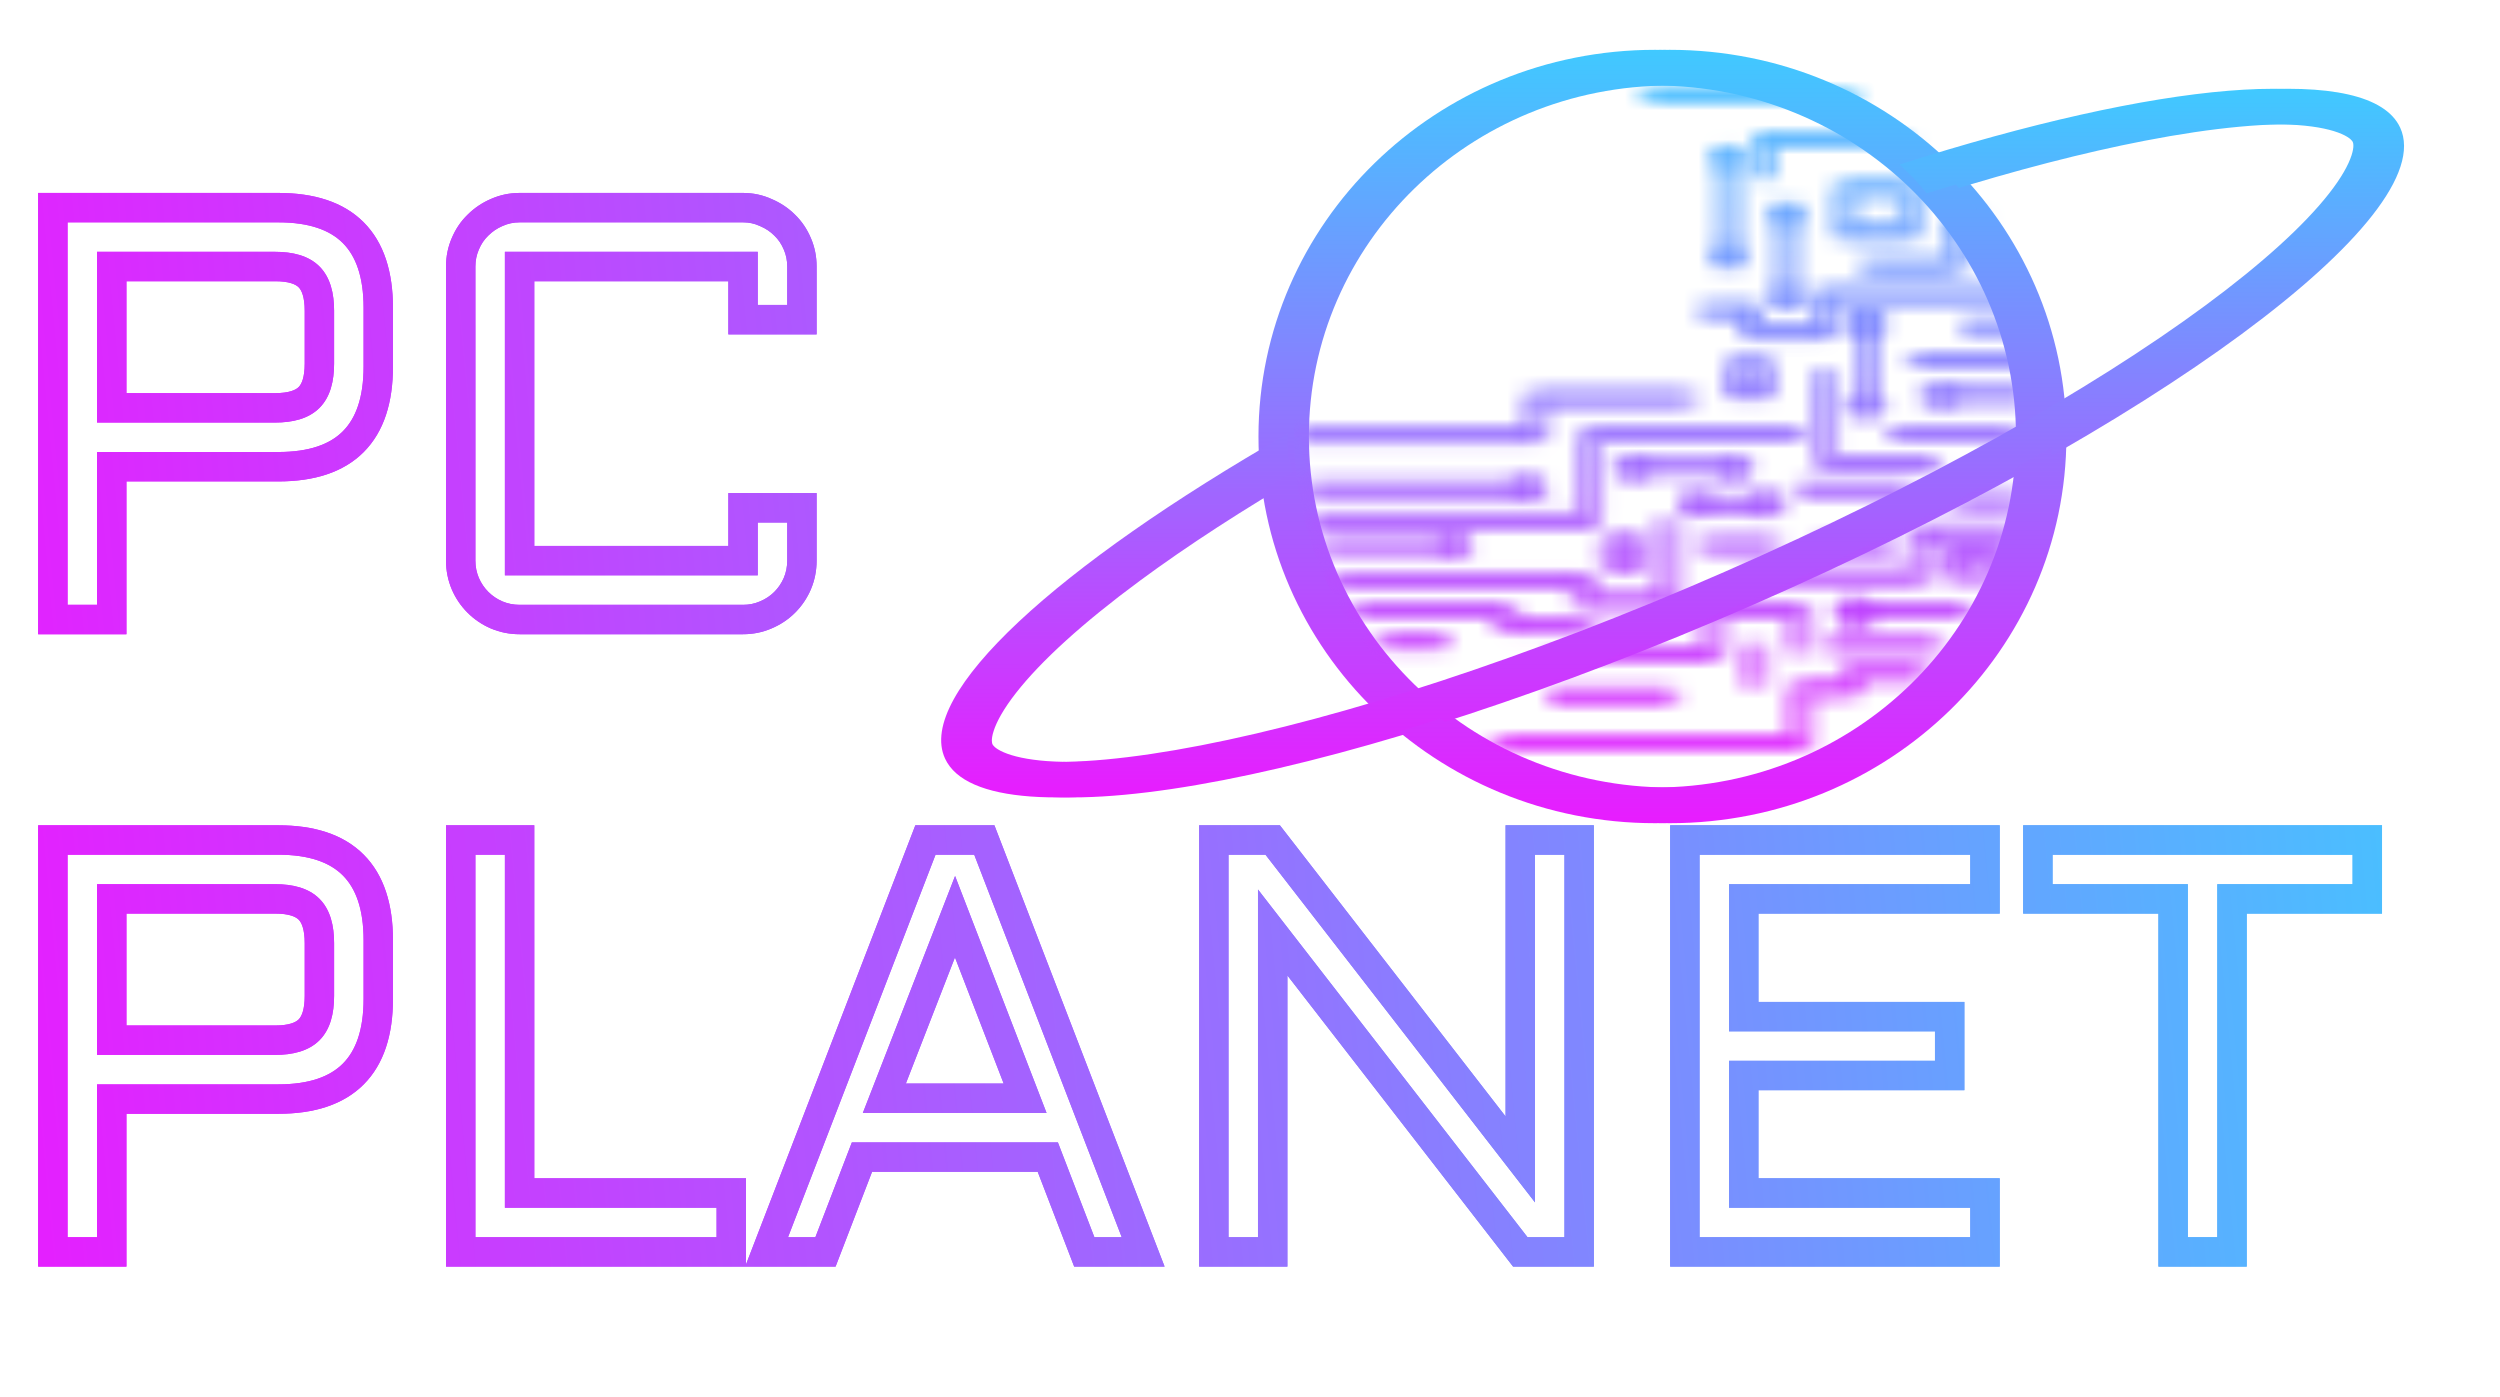 <svg width="170" height="95" viewBox="0 0 170 95" fill="none" xmlns="http://www.w3.org/2000/svg">
<g clip-path="url(#clip0_248_69)">
<g filter="url(#filter0_f_248_69)">
<mask id="mask0_248_69" style="mask-type:alpha" maskUnits="userSpaceOnUse" x="88" y="6" width="51" height="45">
<path d="M90.352 37.059H98.622" stroke="black" stroke-width="0.694"/>
<path d="M104.928 33.203C104.928 33.487 104.689 33.733 104.376 33.733C104.063 33.733 103.824 33.487 103.824 33.203C103.824 32.919 104.063 32.674 104.376 32.674C104.689 32.674 104.928 32.919 104.928 33.203Z" stroke="black" stroke-width="0.694"/>
<path d="M118.952 31.8C118.952 32.085 118.713 32.33 118.4 32.33C118.087 32.33 117.848 32.085 117.848 31.8C117.848 31.516 118.087 31.271 118.4 31.271C118.713 31.271 118.952 31.516 118.952 31.8Z" stroke="black" stroke-width="0.694"/>
<path d="M127.942 27.593C127.942 27.878 127.703 28.123 127.39 28.123C127.077 28.123 126.838 27.878 126.838 27.593C126.838 27.309 127.077 27.064 127.39 27.064C127.703 27.064 127.942 27.309 127.942 27.593Z" stroke="black" stroke-width="0.694"/>
<path d="M127.942 21.984C127.942 22.268 127.703 22.514 127.39 22.514C127.077 22.514 126.838 22.268 126.838 21.984C126.838 21.7 127.077 21.455 127.39 21.455C127.703 21.455 127.942 21.7 127.942 21.984Z" stroke="black" stroke-width="0.694"/>
<path d="M127.942 21.984C127.942 22.268 127.703 22.514 127.39 22.514C127.077 22.514 126.838 22.268 126.838 21.984C126.838 21.7 127.077 21.455 127.39 21.455C127.703 21.455 127.942 21.7 127.942 21.984Z" stroke="black" stroke-width="0.694"/>
<path d="M132.976 26.892C132.976 27.176 132.738 27.422 132.424 27.422C132.111 27.422 131.872 27.176 131.872 26.892C131.872 26.608 132.111 26.363 132.424 26.363C132.738 26.363 132.976 26.608 132.976 26.892Z" stroke="black" stroke-width="0.694"/>
<path d="M132.964 26.892H138.537" stroke="black" stroke-width="0.694"/>
<path d="M127.39 22.51V27.067" stroke="black" stroke-width="0.694"/>
<path d="M118.567 26.721V24.785H120.39V26.721H118.567Z" stroke="black" stroke-width="0.694"/>
<path d="M112.12 31.8C112.12 32.085 111.881 32.33 111.568 32.33C111.254 32.33 111.016 32.085 111.016 31.8C111.016 31.516 111.254 31.271 111.568 31.271C111.881 31.271 112.12 31.516 112.12 31.8Z" stroke="black" stroke-width="0.694"/>
<path d="M122.548 20.231C122.548 20.515 122.309 20.761 121.996 20.761C121.683 20.761 121.444 20.515 121.444 20.231C121.444 19.947 121.683 19.701 121.996 19.701C122.309 19.701 122.548 19.947 122.548 20.231Z" stroke="black" stroke-width="0.694"/>
<path d="M122.548 14.621C122.548 14.905 122.309 15.151 121.996 15.151C121.683 15.151 121.444 14.905 121.444 14.621C121.444 14.337 121.683 14.091 121.996 14.091C122.309 14.091 122.548 14.337 122.548 14.621Z" stroke="black" stroke-width="0.694"/>
<path d="M121.996 15.147V19.705" stroke="black" stroke-width="0.694"/>
<path d="M118.592 17.426C118.592 17.71 118.354 17.956 118.04 17.956C117.727 17.956 117.488 17.71 117.488 17.426C117.488 17.142 117.727 16.896 118.04 16.896C118.354 16.896 118.592 17.142 118.592 17.426Z" stroke="black" stroke-width="0.694"/>
<path d="M118.592 10.765C118.592 11.049 118.354 11.294 118.04 11.294C117.727 11.294 117.488 11.049 117.488 10.765C117.488 10.48 117.727 10.235 118.04 10.235C118.354 10.235 118.592 10.48 118.592 10.765Z" stroke="black" stroke-width="0.694"/>
<path d="M116.435 34.255C116.435 34.539 116.196 34.784 115.883 34.784C115.57 34.784 115.331 34.539 115.331 34.255C115.331 33.97 115.57 33.725 115.883 33.725C116.196 33.725 116.435 33.97 116.435 34.255Z" stroke="black" stroke-width="0.694"/>
<path d="M121.11 34.255C121.11 34.539 120.871 34.784 120.558 34.784C120.244 34.784 120.005 34.539 120.005 34.255C120.005 33.97 120.244 33.725 120.558 33.725C120.871 33.725 121.11 33.97 121.11 34.255Z" stroke="black" stroke-width="0.694"/>
<path d="M127.223 41.617C127.223 41.901 126.984 42.147 126.671 42.147C126.357 42.147 126.119 41.901 126.119 41.617C126.119 41.333 126.357 41.087 126.671 41.087C126.984 41.087 127.223 41.333 127.223 41.617Z" stroke="black" stroke-width="0.694"/>
<path d="M127.223 41.617C127.223 41.901 126.984 42.147 126.671 42.147C126.357 42.147 126.119 41.901 126.119 41.617C126.119 41.333 126.357 41.087 126.671 41.087C126.984 41.087 127.223 41.333 127.223 41.617Z" stroke="black" stroke-width="0.694"/>
<path d="M127.21 41.617H134.173" stroke="black" stroke-width="0.694"/>
<mask id="path-22-inside-1_248_69" fill="white">
<ellipse cx="105.455" cy="47.227" rx="0.899" ry="0.876"/>
</mask>
<path d="M105.313 47.227C105.313 47.111 105.401 47.062 105.455 47.062V49.144C106.501 49.144 107.394 48.31 107.394 47.227H105.313ZM105.455 47.062C105.508 47.062 105.596 47.111 105.596 47.227H103.515C103.515 48.31 104.408 49.144 105.455 49.144V47.062ZM105.596 47.227C105.596 47.342 105.508 47.391 105.455 47.391V45.309C104.408 45.309 103.515 46.143 103.515 47.227H105.596ZM105.455 47.391C105.401 47.391 105.313 47.342 105.313 47.227H107.394C107.394 46.143 106.501 45.309 105.455 45.309V47.391Z" fill="black" mask="url(#path-22-inside-1_248_69)"/>
<path d="M99.894 37.059C99.894 37.344 99.655 37.589 99.341 37.589C99.028 37.589 98.789 37.344 98.789 37.059C98.789 36.775 99.028 36.53 99.341 36.53C99.655 36.53 99.894 36.775 99.894 37.059Z" stroke="black" stroke-width="0.694"/>
<mask id="path-25-inside-2_248_69" fill="white">
<ellipse cx="114.804" cy="47.227" rx="0.899" ry="0.876"/>
</mask>
<path d="M114.662 47.227C114.662 47.111 114.751 47.062 114.804 47.062V49.144C115.85 49.144 116.744 48.31 116.744 47.227H114.662ZM114.804 47.062C114.857 47.062 114.946 47.111 114.946 47.227H112.864C112.864 48.31 113.758 49.144 114.804 49.144V47.062ZM114.946 47.227C114.946 47.342 114.857 47.391 114.804 47.391V45.309C113.758 45.309 112.864 46.143 112.864 47.227H114.946ZM114.804 47.391C114.751 47.391 114.662 47.342 114.662 47.227H116.744C116.744 46.143 115.85 45.309 114.804 45.309V47.391Z" fill="black" mask="url(#path-25-inside-2_248_69)"/>
<mask id="path-27-inside-3_248_69" fill="white">
<ellipse cx="119.838" cy="43.37" rx="0.899" ry="0.876"/>
</mask>
<path d="M119.697 43.37C119.697 43.255 119.785 43.206 119.838 43.206V45.287C120.885 45.287 121.778 44.454 121.778 43.37H119.697ZM119.838 43.206C119.892 43.206 119.98 43.255 119.98 43.37H117.899C117.899 44.454 118.792 45.287 119.838 45.287V43.206ZM119.98 43.37C119.98 43.486 119.892 43.534 119.838 43.534V41.453C118.792 41.453 117.899 42.287 117.899 43.37H119.98ZM119.838 43.534C119.785 43.534 119.697 43.486 119.697 43.37H121.778C121.778 42.287 120.885 41.453 119.838 41.453V43.534Z" fill="black" mask="url(#path-27-inside-3_248_69)"/>
<mask id="path-29-inside-4_248_69" fill="white">
<ellipse cx="119.838" cy="47.227" rx="0.899" ry="0.876"/>
</mask>
<path d="M119.697 47.227C119.697 47.111 119.785 47.062 119.838 47.062V49.144C120.885 49.144 121.778 48.31 121.778 47.227H119.697ZM119.838 47.062C119.892 47.062 119.98 47.111 119.98 47.227H117.899C117.899 48.31 118.792 49.144 119.838 49.144V47.062ZM119.98 47.227C119.98 47.342 119.892 47.391 119.838 47.391V45.309C118.792 45.309 117.899 46.143 117.899 47.227H119.98ZM119.838 47.391C119.785 47.391 119.697 47.342 119.697 47.227H121.778C121.778 46.143 120.885 45.309 119.838 45.309V47.391Z" fill="black" mask="url(#path-29-inside-4_248_69)"/>
<path d="M89.812 35.306H108.691V29.522H122.895M92.689 41.617H102.937V42.669H108.511M91.251 39.338H108.151V40.916H113.905V35.306" stroke="black" stroke-width="0.694"/>
<path d="M111.76 38.29H110.117V36.88H111.76V38.29Z" stroke="black" stroke-width="0.694"/>
<path d="M105.994 47.227H114.265" stroke="black" stroke-width="0.694"/>
<path d="M131.166 45.825H126.311V46.876H122.895V50.207" stroke="black" stroke-width="0.694"/>
<path d="M112.107 31.8H117.681M116.422 34.255H120.018" stroke="black" stroke-width="0.694"/>
<path d="M126.491 6.558H112.467" stroke="black" stroke-width="0.694"/>
<path d="M102.398 50.557H123.255M106.212 44.422H116.962V41.617L122.895 41.617V44.422" stroke="black" stroke-width="0.694"/>
<path d="M119.838 43.721V46.701" stroke="black" stroke-width="0.694"/>
<path d="M118.04 11.291C118.04 12.553 118.04 15.556 118.04 16.9" stroke="black" stroke-width="0.694"/>
<path d="M125.939 12.865H130.279V15.852H125.939V12.865Z" stroke="black" stroke-width="0.694"/>
<path d="M127.21 18.127H133.323V15.147H135.121M130.087 9.538H120.378V12.167" stroke="black" stroke-width="0.694"/>
<path d="M137.638 36.183H131.166V39.163H119.479" stroke="black" stroke-width="0.694"/>
<path d="M124.873 43.896H132.244" stroke="black" stroke-width="0.694"/>
<path d="M136.213 38.991H133.31V37.581H136.213V38.991Z" stroke="black" stroke-width="0.694"/>
<path d="M124.693 25.139V31.45H132.065" stroke="black" stroke-width="0.694"/>
<path d="M122.895 33.203H124.333H130.446" stroke="black" stroke-width="0.694"/>
<path d="M94.487 43.721H98.802" stroke="black" stroke-width="0.694"/>
<path d="M116.242 37.059H121.277" stroke="black" stroke-width="0.694"/>
<path d="M137.818 34.079H133.503M124.333 37.059H129.188" stroke="black" stroke-width="0.694"/>
<path d="M129.188 29.346H137.638" stroke="black" stroke-width="0.694"/>
<path d="M89.453 33.203H103.836" stroke="black" stroke-width="0.694"/>
<path d="M88.733 29.697H104.915V27.067H115.523M137.279 20.055H124.513V22.685H119.659V21.107H116.242M138.358 24.438H130.626M138.358 22.159H134.042" stroke="black" stroke-width="0.694"/>
</mask>
<g mask="url(#mask0_248_69)">
<path fill-rule="evenodd" clip-rule="evenodd" d="M113.545 54.589C128.44 54.589 140.515 42.817 140.515 28.295C140.515 13.773 128.44 2 113.545 2C98.65 2 86.576 13.773 86.576 28.295C86.576 42.817 98.65 54.589 113.545 54.589Z" fill="url(#paint0_linear_248_69)"/>
</g>
<g filter="url(#filter1_d_248_69)">
<path d="M139.301 28.295C139.301 42.117 127.799 53.375 113.545 53.375C99.292 53.375 87.79 42.117 87.79 28.295C87.79 14.472 99.292 3.214 113.545 3.214C127.799 3.214 139.301 14.472 139.301 28.295Z" stroke="url(#paint1_linear_248_69)" stroke-width="2.428"/>
<path fill-rule="evenodd" clip-rule="evenodd" d="M160.988 8.267C161.01 8.317 161.106 8.556 160.904 9.178C160.697 9.818 160.228 10.681 159.385 11.758C157.703 13.91 154.857 16.512 150.958 19.389C143.192 25.12 131.681 31.625 118.272 37.498C104.862 43.372 92.229 47.441 82.677 49.295C77.881 50.227 73.996 50.573 71.229 50.37C69.843 50.268 68.87 50.038 68.242 49.764C67.631 49.498 67.511 49.269 67.488 49.219C67.465 49.17 67.37 48.931 67.571 48.309C67.778 47.669 68.248 46.806 69.09 45.729C70.772 43.577 73.618 40.975 77.518 38.098C80.721 35.735 84.56 33.239 88.907 30.711L88.558 29.522V28.295V28.103C72.897 37.084 63.254 45.833 65.263 50.194C68.053 56.247 92.24 51.55 119.288 39.704C146.336 27.857 166.001 13.346 163.212 7.293C161.179 2.88 147.774 4.18 130.179 9.798L131.17 10.765L132.019 11.758C137.056 10.185 141.71 8.985 145.798 8.191C150.594 7.26 154.48 6.914 157.247 7.117C158.633 7.218 159.606 7.449 160.234 7.723C160.845 7.989 160.965 8.218 160.988 8.267Z" fill="url(#paint2_linear_248_69)"/>
</g>
</g>
<mask id="mask1_248_69" style="mask-type:alpha" maskUnits="userSpaceOnUse" x="87" y="6" width="51" height="45">
<path d="M89.352 37.059H97.622" stroke="black" stroke-width="0.694"/>
<path d="M103.928 33.203C103.928 33.487 103.689 33.733 103.376 33.733C103.063 33.733 102.824 33.487 102.824 33.203C102.824 32.919 103.063 32.674 103.376 32.674C103.689 32.674 103.928 32.919 103.928 33.203Z" stroke="black" stroke-width="0.694"/>
<path d="M117.952 31.8C117.952 32.085 117.713 32.33 117.4 32.33C117.087 32.33 116.848 32.085 116.848 31.8C116.848 31.516 117.087 31.271 117.4 31.271C117.713 31.271 117.952 31.516 117.952 31.8Z" stroke="black" stroke-width="0.694"/>
<path d="M126.942 27.593C126.942 27.878 126.703 28.123 126.39 28.123C126.077 28.123 125.838 27.878 125.838 27.593C125.838 27.309 126.077 27.064 126.39 27.064C126.703 27.064 126.942 27.309 126.942 27.593Z" stroke="black" stroke-width="0.694"/>
<path d="M126.942 21.984C126.942 22.268 126.703 22.514 126.39 22.514C126.077 22.514 125.838 22.268 125.838 21.984C125.838 21.7 126.077 21.455 126.39 21.455C126.703 21.455 126.942 21.7 126.942 21.984Z" stroke="black" stroke-width="0.694"/>
<path d="M126.942 21.984C126.942 22.268 126.703 22.514 126.39 22.514C126.077 22.514 125.838 22.268 125.838 21.984C125.838 21.7 126.077 21.455 126.39 21.455C126.703 21.455 126.942 21.7 126.942 21.984Z" stroke="black" stroke-width="0.694"/>
<path d="M131.976 26.892C131.976 27.176 131.738 27.422 131.424 27.422C131.111 27.422 130.872 27.176 130.872 26.892C130.872 26.608 131.111 26.363 131.424 26.363C131.738 26.363 131.976 26.608 131.976 26.892Z" stroke="black" stroke-width="0.694"/>
<path d="M131.964 26.892H137.537" stroke="black" stroke-width="0.694"/>
<path d="M126.39 22.51V27.067" stroke="black" stroke-width="0.694"/>
<path d="M117.567 26.721V24.785H119.39V26.721H117.567Z" stroke="black" stroke-width="0.694"/>
<path d="M111.12 31.8C111.12 32.085 110.881 32.33 110.568 32.33C110.254 32.33 110.016 32.085 110.016 31.8C110.016 31.516 110.254 31.271 110.568 31.271C110.881 31.271 111.12 31.516 111.12 31.8Z" stroke="black" stroke-width="0.694"/>
<path d="M121.548 20.231C121.548 20.515 121.309 20.761 120.996 20.761C120.683 20.761 120.444 20.515 120.444 20.231C120.444 19.947 120.683 19.701 120.996 19.701C121.309 19.701 121.548 19.947 121.548 20.231Z" stroke="black" stroke-width="0.694"/>
<path d="M121.548 14.621C121.548 14.905 121.309 15.151 120.996 15.151C120.683 15.151 120.444 14.905 120.444 14.621C120.444 14.337 120.683 14.091 120.996 14.091C121.309 14.091 121.548 14.337 121.548 14.621Z" stroke="black" stroke-width="0.694"/>
<path d="M120.996 15.147V19.705" stroke="black" stroke-width="0.694"/>
<path d="M117.592 17.426C117.592 17.71 117.354 17.956 117.04 17.956C116.727 17.956 116.488 17.71 116.488 17.426C116.488 17.142 116.727 16.896 117.04 16.896C117.354 16.896 117.592 17.142 117.592 17.426Z" stroke="black" stroke-width="0.694"/>
<path d="M117.592 10.765C117.592 11.049 117.354 11.294 117.04 11.294C116.727 11.294 116.488 11.049 116.488 10.765C116.488 10.48 116.727 10.235 117.04 10.235C117.354 10.235 117.592 10.48 117.592 10.765Z" stroke="black" stroke-width="0.694"/>
<path d="M115.435 34.255C115.435 34.539 115.196 34.784 114.883 34.784C114.57 34.784 114.331 34.539 114.331 34.255C114.331 33.97 114.57 33.725 114.883 33.725C115.196 33.725 115.435 33.97 115.435 34.255Z" stroke="black" stroke-width="0.694"/>
<path d="M120.11 34.255C120.11 34.539 119.871 34.784 119.558 34.784C119.244 34.784 119.005 34.539 119.005 34.255C119.005 33.97 119.244 33.725 119.558 33.725C119.871 33.725 120.11 33.97 120.11 34.255Z" stroke="black" stroke-width="0.694"/>
<path d="M126.223 41.617C126.223 41.901 125.984 42.147 125.671 42.147C125.357 42.147 125.119 41.901 125.119 41.617C125.119 41.333 125.357 41.087 125.671 41.087C125.984 41.087 126.223 41.333 126.223 41.617Z" stroke="black" stroke-width="0.694"/>
<path d="M126.223 41.617C126.223 41.901 125.984 42.147 125.671 42.147C125.357 42.147 125.119 41.901 125.119 41.617C125.119 41.333 125.357 41.087 125.671 41.087C125.984 41.087 126.223 41.333 126.223 41.617Z" stroke="black" stroke-width="0.694"/>
<path d="M126.21 41.617H133.173" stroke="black" stroke-width="0.694"/>
<mask id="path-77-inside-5_248_69" fill="white">
<ellipse cx="104.455" cy="47.227" rx="0.899" ry="0.876"/>
</mask>
<path d="M104.313 47.227C104.313 47.111 104.401 47.062 104.455 47.062V49.144C105.501 49.144 106.394 48.31 106.394 47.227H104.313ZM104.455 47.062C104.508 47.062 104.596 47.111 104.596 47.227H102.515C102.515 48.31 103.408 49.144 104.455 49.144V47.062ZM104.596 47.227C104.596 47.342 104.508 47.391 104.455 47.391V45.309C103.408 45.309 102.515 46.143 102.515 47.227H104.596ZM104.455 47.391C104.401 47.391 104.313 47.342 104.313 47.227H106.394C106.394 46.143 105.501 45.309 104.455 45.309V47.391Z" fill="black" mask="url(#path-77-inside-5_248_69)"/>
<path d="M98.894 37.059C98.894 37.344 98.655 37.589 98.341 37.589C98.028 37.589 97.789 37.344 97.789 37.059C97.789 36.775 98.028 36.53 98.341 36.53C98.655 36.53 98.894 36.775 98.894 37.059Z" stroke="black" stroke-width="0.694"/>
<mask id="path-80-inside-6_248_69" fill="white">
<ellipse cx="113.804" cy="47.227" rx="0.899" ry="0.876"/>
</mask>
<path d="M113.662 47.227C113.662 47.111 113.751 47.062 113.804 47.062V49.144C114.85 49.144 115.744 48.31 115.744 47.227H113.662ZM113.804 47.062C113.857 47.062 113.946 47.111 113.946 47.227H111.864C111.864 48.31 112.758 49.144 113.804 49.144V47.062ZM113.946 47.227C113.946 47.342 113.857 47.391 113.804 47.391V45.309C112.758 45.309 111.864 46.143 111.864 47.227H113.946ZM113.804 47.391C113.751 47.391 113.662 47.342 113.662 47.227H115.744C115.744 46.143 114.85 45.309 113.804 45.309V47.391Z" fill="black" mask="url(#path-80-inside-6_248_69)"/>
<mask id="path-82-inside-7_248_69" fill="white">
<ellipse cx="118.838" cy="43.37" rx="0.899" ry="0.876"/>
</mask>
<path d="M118.697 43.37C118.697 43.255 118.785 43.206 118.838 43.206V45.287C119.885 45.287 120.778 44.454 120.778 43.37H118.697ZM118.838 43.206C118.892 43.206 118.98 43.255 118.98 43.37H116.899C116.899 44.454 117.792 45.287 118.838 45.287V43.206ZM118.98 43.37C118.98 43.486 118.892 43.534 118.838 43.534V41.453C117.792 41.453 116.899 42.287 116.899 43.37H118.98ZM118.838 43.534C118.785 43.534 118.697 43.486 118.697 43.37H120.778C120.778 42.287 119.885 41.453 118.838 41.453V43.534Z" fill="black" mask="url(#path-82-inside-7_248_69)"/>
<mask id="path-84-inside-8_248_69" fill="white">
<ellipse cx="118.838" cy="47.227" rx="0.899" ry="0.876"/>
</mask>
<path d="M118.697 47.227C118.697 47.111 118.785 47.062 118.838 47.062V49.144C119.885 49.144 120.778 48.31 120.778 47.227H118.697ZM118.838 47.062C118.892 47.062 118.98 47.111 118.98 47.227H116.899C116.899 48.31 117.792 49.144 118.838 49.144V47.062ZM118.98 47.227C118.98 47.342 118.892 47.391 118.838 47.391V45.309C117.792 45.309 116.899 46.143 116.899 47.227H118.98ZM118.838 47.391C118.785 47.391 118.697 47.342 118.697 47.227H120.778C120.778 46.143 119.885 45.309 118.838 45.309V47.391Z" fill="black" mask="url(#path-84-inside-8_248_69)"/>
<path d="M88.812 35.306H107.691V29.522H121.895M91.689 41.617H101.937V42.669H107.511M90.251 39.338H107.151V40.916H112.905V35.306" stroke="black" stroke-width="0.694"/>
<path d="M110.76 38.29H109.117V36.88H110.76V38.29Z" stroke="black" stroke-width="0.694"/>
<path d="M104.994 47.227H113.265" stroke="black" stroke-width="0.694"/>
<path d="M130.166 45.825H125.311V46.876H121.895V50.207" stroke="black" stroke-width="0.694"/>
<path d="M111.107 31.8H116.681M115.422 34.255H119.018" stroke="black" stroke-width="0.694"/>
<path d="M125.491 6.558H111.467" stroke="black" stroke-width="0.694"/>
<path d="M101.398 50.557H122.255M105.212 44.422H115.962V41.617L121.895 41.617V44.422" stroke="black" stroke-width="0.694"/>
<path d="M118.838 43.721V46.701" stroke="black" stroke-width="0.694"/>
<path d="M117.04 11.291C117.04 12.553 117.04 15.556 117.04 16.9" stroke="black" stroke-width="0.694"/>
<path d="M124.939 12.865H129.279V15.852H124.939V12.865Z" stroke="black" stroke-width="0.694"/>
<path d="M126.21 18.127H132.323V15.147H134.121M129.087 9.538H119.378V12.167" stroke="black" stroke-width="0.694"/>
<path d="M136.638 36.183H130.166V39.163H118.479" stroke="black" stroke-width="0.694"/>
<path d="M123.873 43.896H131.244" stroke="black" stroke-width="0.694"/>
<path d="M135.213 38.991H132.31V37.581H135.213V38.991Z" stroke="black" stroke-width="0.694"/>
<path d="M123.693 25.139V31.45H131.065" stroke="black" stroke-width="0.694"/>
<path d="M121.895 33.203H123.333H129.446" stroke="black" stroke-width="0.694"/>
<path d="M93.487 43.721H97.802" stroke="black" stroke-width="0.694"/>
<path d="M115.242 37.059H120.277" stroke="black" stroke-width="0.694"/>
<path d="M136.818 34.079H132.503M123.333 37.059H128.188" stroke="black" stroke-width="0.694"/>
<path d="M128.188 29.346H136.638" stroke="black" stroke-width="0.694"/>
<path d="M88.453 33.203H102.836" stroke="black" stroke-width="0.694"/>
<path d="M87.733 29.697H103.915V27.067H114.523M136.279 20.055H123.513V22.685H118.659V21.107H115.242M137.358 24.438H129.626M137.358 22.159H133.042" stroke="black" stroke-width="0.694"/>
</mask>
<g mask="url(#mask1_248_69)">
<path fill-rule="evenodd" clip-rule="evenodd" d="M112.545 54.589C127.44 54.589 139.515 42.817 139.515 28.295C139.515 13.773 127.44 2 112.545 2C97.65 2 85.576 13.773 85.576 28.295C85.576 42.817 97.65 54.589 112.545 54.589Z" fill="url(#paint3_linear_248_69)"/>
</g>
<g filter="url(#filter2_d_248_69)">
<path d="M138.301 28.295C138.301 42.117 126.799 53.375 112.545 53.375C98.292 53.375 86.79 42.117 86.79 28.295C86.79 14.472 98.292 3.214 112.545 3.214C126.799 3.214 138.301 14.472 138.301 28.295Z" stroke="url(#paint4_linear_248_69)" stroke-width="2.428"/>
<path fill-rule="evenodd" clip-rule="evenodd" d="M159.988 8.267C160.01 8.317 160.106 8.556 159.904 9.178C159.697 9.818 159.228 10.681 158.385 11.758C156.703 13.91 153.857 16.512 149.958 19.389C142.192 25.12 130.681 31.625 117.272 37.498C103.862 43.372 91.229 47.441 81.677 49.295C76.881 50.227 72.996 50.573 70.229 50.37C68.843 50.268 67.87 50.038 67.242 49.764C66.631 49.498 66.511 49.269 66.488 49.219C66.465 49.17 66.37 48.931 66.571 48.309C66.778 47.669 67.248 46.806 68.09 45.729C69.772 43.577 72.618 40.975 76.518 38.098C79.721 35.735 83.56 33.239 87.907 30.711L87.558 29.522V28.295V28.103C71.897 37.084 62.254 45.833 64.263 50.194C67.053 56.247 91.24 51.55 118.288 39.704C145.336 27.857 165.001 13.346 162.212 7.293C160.179 2.88 146.774 4.18 129.179 9.798L130.17 10.765L131.019 11.758C136.056 10.185 140.71 8.985 144.798 8.191C149.594 7.26 153.48 6.914 156.247 7.117C157.633 7.218 158.606 7.449 159.234 7.723C159.845 7.989 159.965 8.218 159.988 8.267Z" fill="url(#paint5_linear_248_69)"/>
</g>
<path d="M3.594 42.128H2.594V43.128H3.594V42.128ZM3.594 14.12V13.12H2.594V14.12H3.594ZM7.598 31.737V30.737H6.598V31.737H7.598ZM7.598 42.128V43.128H8.598V42.128H7.598ZM7.598 27.733H6.598V28.733H7.598V27.733ZM7.598 18.124V17.124H6.598V18.124H7.598ZM4.594 42.128V14.12H2.594V42.128H4.594ZM3.594 15.12H18.926V13.12H3.594V15.12ZM18.926 15.12C21.037 15.12 22.436 15.648 23.315 16.53C24.195 17.412 24.723 18.818 24.723 20.936H26.723C26.723 18.511 26.117 16.508 24.732 15.118C23.345 13.727 21.346 13.12 18.926 13.12V15.12ZM24.723 20.936V24.921H26.723V20.936H24.723ZM24.723 24.921C24.723 27.039 24.195 28.445 23.315 29.327C22.436 30.209 21.037 30.737 18.926 30.737V32.737C21.346 32.737 23.345 32.129 24.732 30.739C26.117 29.349 26.723 27.346 26.723 24.921H24.723ZM18.926 30.737H7.598V32.737H18.926V30.737ZM6.598 31.737V42.128H8.598V31.737H6.598ZM7.598 41.128H3.594V43.128H7.598V41.128ZM7.598 28.733H18.711V26.733H7.598V28.733ZM18.711 28.733C19.889 28.733 20.98 28.48 21.723 27.737L20.308 26.323C20.114 26.517 19.669 26.733 18.711 26.733V28.733ZM21.723 27.737C22.466 26.994 22.719 25.903 22.719 24.725H20.719C20.719 25.683 20.503 26.129 20.308 26.323L21.723 27.737ZM22.719 24.725V21.132H20.719V24.725H22.719ZM22.719 21.132C22.719 19.954 22.466 18.863 21.723 18.12L20.308 19.534C20.503 19.728 20.719 20.174 20.719 21.132H22.719ZM21.723 18.12C20.98 17.377 19.889 17.124 18.711 17.124V19.124C19.669 19.124 20.114 19.34 20.308 19.534L21.723 18.12ZM18.711 17.124H7.598V19.124H18.711V17.124ZM6.598 18.124V27.733H8.598V18.124H6.598ZM31.641 16.581L32.559 16.978L32.562 16.969L31.641 16.581ZM32.5 15.311L33.194 16.031L33.201 16.025L33.207 16.018L32.5 15.311ZM33.77 14.452L34.166 15.37L34.178 15.365L33.77 14.452ZM52.07 14.452L51.653 15.361L51.667 15.367L51.682 15.373L52.07 14.452ZM53.359 15.311L52.652 16.018L52.659 16.025L52.665 16.031L53.359 15.311ZM54.219 16.581L53.297 16.969L53.301 16.978L54.219 16.581ZM54.531 21.737V22.737H55.531V21.737H54.531ZM50.527 21.737H49.527V22.737H50.527V21.737ZM50.527 18.124H51.527V17.124H50.527V18.124ZM35.332 18.124V17.124H34.332V18.124H35.332ZM35.332 38.124H34.332V39.124H35.332V38.124ZM50.527 38.124V39.124H51.527V38.124H50.527ZM50.527 34.53V33.53H49.527V34.53H50.527ZM54.531 34.53H55.531V33.53H54.531V34.53ZM54.219 39.686L55.137 40.083L55.14 40.074L54.219 39.686ZM52.07 41.815L51.682 40.894L51.673 40.897L52.07 41.815ZM33.77 41.815L33.373 42.733L33.382 42.737L33.77 41.815ZM32.5 40.956L31.793 41.663L32.5 40.956ZM31.641 39.686L30.719 40.074L30.723 40.083L31.641 39.686ZM32.328 18.124C32.328 17.708 32.407 17.329 32.559 16.978L30.723 16.184C30.458 16.796 30.328 17.446 30.328 18.124H32.328ZM32.562 16.969C32.721 16.591 32.933 16.283 33.194 16.031L31.806 14.591C31.338 15.043 30.977 15.581 30.719 16.193L32.562 16.969ZM33.207 16.018C33.481 15.745 33.798 15.529 34.166 15.37L33.373 13.534C32.777 13.791 32.248 14.149 31.793 14.604L33.207 16.018ZM34.178 15.365C34.543 15.201 34.925 15.12 35.332 15.12V13.12C34.646 13.12 33.986 13.26 33.361 13.539L34.178 15.365ZM35.332 15.12H50.527V13.12H35.332V15.12ZM50.527 15.12C50.935 15.12 51.306 15.201 51.653 15.361L52.488 13.543C51.871 13.26 51.214 13.12 50.527 13.12V15.12ZM51.682 15.373C52.063 15.534 52.383 15.749 52.652 16.018L54.066 14.604C53.607 14.144 53.067 13.787 52.458 13.53L51.682 15.373ZM52.665 16.031C52.926 16.283 53.138 16.591 53.297 16.969L55.14 16.193C54.883 15.581 54.521 15.043 54.053 14.591L52.665 16.031ZM53.301 16.978C53.453 17.329 53.531 17.708 53.531 18.124H55.531C55.531 17.446 55.401 16.796 55.137 16.184L53.301 16.978ZM53.531 18.124V21.737H55.531V18.124H53.531ZM54.531 20.737H50.527V22.737H54.531V20.737ZM51.527 21.737V18.124H49.527V21.737H51.527ZM50.527 17.124H35.332V19.124H50.527V17.124ZM34.332 18.124V38.124H36.332V18.124H34.332ZM35.332 39.124H50.527V37.124H35.332V39.124ZM51.527 38.124V34.53H49.527V38.124H51.527ZM50.527 35.53H54.531V33.53H50.527V35.53ZM53.531 34.53V38.124H55.531V34.53H53.531ZM53.531 38.124C53.531 38.54 53.453 38.929 53.297 39.298L55.14 40.074C55.401 39.454 55.531 38.801 55.531 38.124H53.531ZM53.301 39.289C53.142 39.657 52.926 39.975 52.652 40.249L54.066 41.663C54.522 41.208 54.879 40.679 55.137 40.083L53.301 39.289ZM52.652 40.249C52.383 40.518 52.063 40.733 51.682 40.894L52.458 42.737C53.067 42.48 53.607 42.123 54.066 41.663L52.652 40.249ZM51.673 40.897C51.322 41.049 50.944 41.128 50.527 41.128V43.128C51.205 43.128 51.855 42.998 52.467 42.733L51.673 40.897ZM50.527 41.128H35.332V43.128H50.527V41.128ZM35.332 41.128C34.916 41.128 34.527 41.049 34.158 40.894L33.382 42.737C34.001 42.998 34.654 43.128 35.332 43.128V41.128ZM34.166 40.897C33.798 40.738 33.481 40.523 33.207 40.249L31.793 41.663C32.248 42.118 32.777 42.476 33.373 42.733L34.166 40.897ZM33.207 40.249C32.933 39.975 32.718 39.657 32.559 39.289L30.723 40.083C30.98 40.679 31.337 41.208 31.793 41.663L33.207 40.249ZM32.562 39.298C32.407 38.929 32.328 38.54 32.328 38.124H30.328C30.328 38.801 30.458 39.454 30.719 40.074L32.562 39.298ZM32.328 38.124V18.124H30.328V38.124H32.328ZM3.594 85.128H2.594V86.128H3.594V85.128ZM3.594 57.12V56.12H2.594V57.12H3.594ZM7.598 74.737V73.737H6.598V74.737H7.598ZM7.598 85.128V86.128H8.598V85.128H7.598ZM7.598 70.733H6.598V71.733H7.598V70.733ZM7.598 61.124V60.124H6.598V61.124H7.598ZM4.594 85.128V57.12H2.594V85.128H4.594ZM3.594 58.12H18.926V56.12H3.594V58.12ZM18.926 58.12C21.037 58.12 22.436 58.648 23.315 59.53C24.195 60.412 24.723 61.818 24.723 63.936H26.723C26.723 61.511 26.117 59.508 24.732 58.118C23.345 56.727 21.346 56.12 18.926 56.12V58.12ZM24.723 63.936V67.921H26.723V63.936H24.723ZM24.723 67.921C24.723 70.039 24.195 71.445 23.315 72.327C22.436 73.209 21.037 73.737 18.926 73.737V75.737C21.346 75.737 23.345 75.129 24.732 73.739C26.117 72.349 26.723 70.346 26.723 67.921H24.723ZM18.926 73.737H7.598V75.737H18.926V73.737ZM6.598 74.737V85.128H8.598V74.737H6.598ZM7.598 84.128H3.594V86.128H7.598V84.128ZM7.598 71.733H18.711V69.733H7.598V71.733ZM18.711 71.733C19.889 71.733 20.98 71.48 21.723 70.737L20.308 69.323C20.114 69.517 19.669 69.733 18.711 69.733V71.733ZM21.723 70.737C22.466 69.994 22.719 68.903 22.719 67.725H20.719C20.719 68.683 20.503 69.129 20.308 69.323L21.723 70.737ZM22.719 67.725V64.132H20.719V67.725H22.719ZM22.719 64.132C22.719 62.954 22.466 61.863 21.723 61.12L20.308 62.534C20.503 62.728 20.719 63.174 20.719 64.132H22.719ZM21.723 61.12C20.98 60.377 19.889 60.124 18.711 60.124V62.124C19.669 62.124 20.114 62.34 20.308 62.534L21.723 61.12ZM18.711 60.124H7.598V62.124H18.711V60.124ZM6.598 61.124V70.733H8.598V61.124H6.598ZM35.332 57.12H36.332V56.12H35.332V57.12ZM35.332 81.124H34.332V82.124H35.332V81.124ZM49.727 81.124H50.727V80.124H49.727V81.124ZM49.727 85.128V86.128H50.727V85.128H49.727ZM31.328 85.128H30.328V86.128H31.328V85.128ZM31.328 57.12V56.12H30.328V57.12H31.328ZM34.332 57.12V81.124H36.332V57.12H34.332ZM35.332 82.124H49.727V80.124H35.332V82.124ZM48.727 81.124V85.128H50.727V81.124H48.727ZM49.727 84.128H31.328V86.128H49.727V84.128ZM32.328 85.128V57.12H30.328V85.128H32.328ZM31.328 58.12H35.332V56.12H31.328V58.12ZM66.934 57.12L67.867 56.76L67.62 56.12H66.934V57.12ZM77.734 85.128V86.128H79.192L78.667 84.768L77.734 85.128ZM73.731 85.128L72.797 85.487L73.044 86.128H73.731V85.128ZM71.25 78.682L72.183 78.323L71.937 77.682H71.25V78.682ZM58.613 78.682V77.682H57.927L57.68 78.323L58.613 78.682ZM56.133 85.128V86.128H56.819L57.066 85.487L56.133 85.128ZM52.129 85.128L51.196 84.768L50.672 86.128H52.129V85.128ZM62.93 57.12V56.12H62.243L61.997 56.76L62.93 57.12ZM60.137 74.678L59.205 74.316L58.674 75.678H60.137V74.678ZM69.707 74.678V75.678H71.165L70.64 74.318L69.707 74.678ZM64.941 62.335L65.874 61.975L64.945 59.568L64.01 61.972L64.941 62.335ZM66.001 57.48L76.801 85.487L78.667 84.768L67.867 56.76L66.001 57.48ZM77.734 84.128H73.731V86.128H77.734V84.128ZM74.664 84.769L72.183 78.323L70.317 79.041L72.797 85.487L74.664 84.769ZM71.25 77.682H58.613V79.682H71.25V77.682ZM57.68 78.323L55.2 84.769L57.066 85.487L59.547 79.041L57.68 78.323ZM56.133 84.128H52.129V86.128H56.133V84.128ZM53.062 85.487L63.863 57.48L61.997 56.76L51.196 84.768L53.062 85.487ZM62.93 58.12H66.934V56.12H62.93V58.12ZM60.137 75.678H69.707V73.678H60.137V75.678ZM70.64 74.318L65.874 61.975L64.008 62.695L68.774 75.039L70.64 74.318ZM64.01 61.972L59.205 74.316L61.069 75.041L65.873 62.697L64.01 61.972ZM86.543 85.128V86.128H87.543V85.128H86.543ZM82.539 85.128H81.539V86.128H82.539V85.128ZM82.539 57.12V56.12H81.539V57.12H82.539ZM86.543 57.12L87.333 56.507L87.033 56.12H86.543V57.12ZM103.379 78.839L102.589 79.451L104.379 81.761V78.839H103.379ZM103.379 57.12V56.12H102.379V57.12H103.379ZM107.383 57.12H108.383V56.12H107.383V57.12ZM107.383 85.128V86.128H108.383V85.128H107.383ZM103.379 85.128L102.589 85.74L102.889 86.128H103.379V85.128ZM86.543 63.409L87.333 62.796L85.543 60.487V63.409H86.543ZM86.543 84.128H82.539V86.128H86.543V84.128ZM83.539 85.128V57.12H81.539V85.128H83.539ZM82.539 58.12H86.543V56.12H82.539V58.12ZM85.753 57.733L102.589 79.451L104.169 78.226L87.333 56.507L85.753 57.733ZM104.379 78.839V57.12H102.379V78.839H104.379ZM103.379 58.12H107.383V56.12H103.379V58.12ZM106.383 57.12V85.128H108.383V57.12H106.383ZM107.383 84.128H103.379V86.128H107.383V84.128ZM104.169 84.515L87.333 62.796L85.753 64.022L102.589 85.74L104.169 84.515ZM85.543 63.409V85.128H87.543V63.409H85.543ZM114.57 57.12V56.12H113.57V57.12H114.57ZM134.98 57.12H135.98V56.12H134.98V57.12ZM134.98 61.124V62.124H135.98V61.124H134.98ZM118.574 61.124V60.124H117.574V61.124H118.574ZM118.574 69.132H117.574V70.132H118.574V69.132ZM132.578 69.132H133.578V68.132H132.578V69.132ZM132.578 73.135V74.135H133.578V73.135H132.578ZM118.574 73.135V72.135H117.574V73.135H118.574ZM118.574 81.124H117.574V82.124H118.574V81.124ZM134.98 81.124H135.98V80.124H134.98V81.124ZM134.98 85.128V86.128H135.98V85.128H134.98ZM114.57 85.128H113.57V86.128H114.57V85.128ZM114.57 58.12H134.98V56.12H114.57V58.12ZM133.98 57.12V61.124H135.98V57.12H133.98ZM134.98 60.124H118.574V62.124H134.98V60.124ZM117.574 61.124V69.132H119.574V61.124H117.574ZM118.574 70.132H132.578V68.132H118.574V70.132ZM131.578 69.132V73.135H133.578V69.132H131.578ZM132.578 72.135H118.574V74.135H132.578V72.135ZM117.574 73.135V81.124H119.574V73.135H117.574ZM118.574 82.124H134.98V80.124H118.574V82.124ZM133.98 81.124V85.128H135.98V81.124H133.98ZM134.98 84.128H114.57V86.128H134.98V84.128ZM115.57 85.128V57.12H113.57V85.128H115.57ZM138.574 57.12V56.12H137.574V57.12H138.574ZM160.977 57.12H161.977V56.12H160.977V57.12ZM160.977 61.124V62.124H161.977V61.124H160.977ZM151.777 61.124V60.124H150.777V61.124H151.777ZM151.777 85.128V86.128H152.777V85.128H151.777ZM147.773 85.128H146.773V86.128H147.773V85.128ZM147.773 61.124H148.773V60.124H147.773V61.124ZM138.574 61.124H137.574V62.124H138.574V61.124ZM138.574 58.12H160.977V56.12H138.574V58.12ZM159.977 57.12V61.124H161.977V57.12H159.977ZM160.977 60.124H151.777V62.124H160.977V60.124ZM150.777 61.124V85.128H152.777V61.124H150.777ZM151.777 84.128H147.773V86.128H151.777V84.128ZM148.773 85.128V61.124H146.773V85.128H148.773ZM147.773 60.124H138.574V62.124H147.773V60.124ZM139.574 61.124V57.12H137.574V61.124H139.574Z" fill="url(#paint6_linear_248_69)"/>
<g filter="url(#filter3_f_248_69)">
<path d="M3.594 42.128H2.594V43.128H3.594V42.128ZM3.594 14.12V13.12H2.594V14.12H3.594ZM7.598 31.737V30.737H6.598V31.737H7.598ZM7.598 42.128V43.128H8.598V42.128H7.598ZM7.598 27.733H6.598V28.733H7.598V27.733ZM7.598 18.124V17.124H6.598V18.124H7.598ZM4.594 42.128V14.12H2.594V42.128H4.594ZM3.594 15.12H18.926V13.12H3.594V15.12ZM18.926 15.12C21.037 15.12 22.436 15.648 23.315 16.53C24.195 17.412 24.723 18.818 24.723 20.936H26.723C26.723 18.511 26.117 16.508 24.732 15.118C23.345 13.727 21.346 13.12 18.926 13.12V15.12ZM24.723 20.936V24.921H26.723V20.936H24.723ZM24.723 24.921C24.723 27.039 24.195 28.445 23.315 29.327C22.436 30.209 21.037 30.737 18.926 30.737V32.737C21.346 32.737 23.345 32.129 24.732 30.739C26.117 29.349 26.723 27.346 26.723 24.921H24.723ZM18.926 30.737H7.598V32.737H18.926V30.737ZM6.598 31.737V42.128H8.598V31.737H6.598ZM7.598 41.128H3.594V43.128H7.598V41.128ZM7.598 28.733H18.711V26.733H7.598V28.733ZM18.711 28.733C19.889 28.733 20.98 28.48 21.723 27.737L20.308 26.323C20.114 26.517 19.669 26.733 18.711 26.733V28.733ZM21.723 27.737C22.466 26.994 22.719 25.903 22.719 24.725H20.719C20.719 25.683 20.503 26.129 20.308 26.323L21.723 27.737ZM22.719 24.725V21.132H20.719V24.725H22.719ZM22.719 21.132C22.719 19.954 22.466 18.863 21.723 18.12L20.308 19.534C20.503 19.728 20.719 20.174 20.719 21.132H22.719ZM21.723 18.12C20.98 17.377 19.889 17.124 18.711 17.124V19.124C19.669 19.124 20.114 19.34 20.308 19.534L21.723 18.12ZM18.711 17.124H7.598V19.124H18.711V17.124ZM6.598 18.124V27.733H8.598V18.124H6.598ZM31.641 16.581L32.559 16.978L32.562 16.969L31.641 16.581ZM32.5 15.311L33.194 16.031L33.201 16.025L33.207 16.018L32.5 15.311ZM33.77 14.452L34.166 15.37L34.178 15.365L33.77 14.452ZM52.07 14.452L51.653 15.361L51.667 15.367L51.682 15.373L52.07 14.452ZM53.359 15.311L52.652 16.018L52.659 16.025L52.665 16.031L53.359 15.311ZM54.219 16.581L53.297 16.969L53.301 16.978L54.219 16.581ZM54.531 21.737V22.737H55.531V21.737H54.531ZM50.527 21.737H49.527V22.737H50.527V21.737ZM50.527 18.124H51.527V17.124H50.527V18.124ZM35.332 18.124V17.124H34.332V18.124H35.332ZM35.332 38.124H34.332V39.124H35.332V38.124ZM50.527 38.124V39.124H51.527V38.124H50.527ZM50.527 34.53V33.53H49.527V34.53H50.527ZM54.531 34.53H55.531V33.53H54.531V34.53ZM54.219 39.686L55.137 40.083L55.14 40.074L54.219 39.686ZM52.07 41.815L51.682 40.894L51.673 40.897L52.07 41.815ZM33.77 41.815L33.373 42.733L33.382 42.737L33.77 41.815ZM32.5 40.956L31.793 41.663L32.5 40.956ZM31.641 39.686L30.719 40.074L30.723 40.083L31.641 39.686ZM32.328 18.124C32.328 17.708 32.407 17.329 32.559 16.978L30.723 16.184C30.458 16.796 30.328 17.446 30.328 18.124H32.328ZM32.562 16.969C32.721 16.591 32.933 16.283 33.194 16.031L31.806 14.591C31.338 15.043 30.977 15.581 30.719 16.193L32.562 16.969ZM33.207 16.018C33.481 15.745 33.798 15.529 34.166 15.37L33.373 13.534C32.777 13.791 32.248 14.149 31.793 14.604L33.207 16.018ZM34.178 15.365C34.543 15.201 34.925 15.12 35.332 15.12V13.12C34.646 13.12 33.986 13.26 33.361 13.539L34.178 15.365ZM35.332 15.12H50.527V13.12H35.332V15.12ZM50.527 15.12C50.935 15.12 51.306 15.201 51.653 15.361L52.488 13.543C51.871 13.26 51.214 13.12 50.527 13.12V15.12ZM51.682 15.373C52.063 15.534 52.383 15.749 52.652 16.018L54.066 14.604C53.607 14.144 53.067 13.787 52.458 13.53L51.682 15.373ZM52.665 16.031C52.926 16.283 53.138 16.591 53.297 16.969L55.14 16.193C54.883 15.581 54.521 15.043 54.053 14.591L52.665 16.031ZM53.301 16.978C53.453 17.329 53.531 17.708 53.531 18.124H55.531C55.531 17.446 55.401 16.796 55.137 16.184L53.301 16.978ZM53.531 18.124V21.737H55.531V18.124H53.531ZM54.531 20.737H50.527V22.737H54.531V20.737ZM51.527 21.737V18.124H49.527V21.737H51.527ZM50.527 17.124H35.332V19.124H50.527V17.124ZM34.332 18.124V38.124H36.332V18.124H34.332ZM35.332 39.124H50.527V37.124H35.332V39.124ZM51.527 38.124V34.53H49.527V38.124H51.527ZM50.527 35.53H54.531V33.53H50.527V35.53ZM53.531 34.53V38.124H55.531V34.53H53.531ZM53.531 38.124C53.531 38.54 53.453 38.929 53.297 39.298L55.14 40.074C55.401 39.454 55.531 38.801 55.531 38.124H53.531ZM53.301 39.289C53.142 39.657 52.926 39.975 52.652 40.249L54.066 41.663C54.522 41.208 54.879 40.679 55.137 40.083L53.301 39.289ZM52.652 40.249C52.383 40.518 52.063 40.733 51.682 40.894L52.458 42.737C53.067 42.48 53.607 42.123 54.066 41.663L52.652 40.249ZM51.673 40.897C51.322 41.049 50.944 41.128 50.527 41.128V43.128C51.205 43.128 51.855 42.998 52.467 42.733L51.673 40.897ZM50.527 41.128H35.332V43.128H50.527V41.128ZM35.332 41.128C34.916 41.128 34.527 41.049 34.158 40.894L33.382 42.737C34.001 42.998 34.654 43.128 35.332 43.128V41.128ZM34.166 40.897C33.798 40.738 33.481 40.523 33.207 40.249L31.793 41.663C32.248 42.118 32.777 42.476 33.373 42.733L34.166 40.897ZM33.207 40.249C32.933 39.975 32.718 39.657 32.559 39.289L30.723 40.083C30.98 40.679 31.337 41.208 31.793 41.663L33.207 40.249ZM32.562 39.298C32.407 38.929 32.328 38.54 32.328 38.124H30.328C30.328 38.801 30.458 39.454 30.719 40.074L32.562 39.298ZM32.328 38.124V18.124H30.328V38.124H32.328ZM3.594 85.128H2.594V86.128H3.594V85.128ZM3.594 57.12V56.12H2.594V57.12H3.594ZM7.598 74.737V73.737H6.598V74.737H7.598ZM7.598 85.128V86.128H8.598V85.128H7.598ZM7.598 70.733H6.598V71.733H7.598V70.733ZM7.598 61.124V60.124H6.598V61.124H7.598ZM4.594 85.128V57.12H2.594V85.128H4.594ZM3.594 58.12H18.926V56.12H3.594V58.12ZM18.926 58.12C21.037 58.12 22.436 58.648 23.315 59.53C24.195 60.412 24.723 61.818 24.723 63.936H26.723C26.723 61.511 26.117 59.508 24.732 58.118C23.345 56.727 21.346 56.12 18.926 56.12V58.12ZM24.723 63.936V67.921H26.723V63.936H24.723ZM24.723 67.921C24.723 70.039 24.195 71.445 23.315 72.327C22.436 73.209 21.037 73.737 18.926 73.737V75.737C21.346 75.737 23.345 75.129 24.732 73.739C26.117 72.349 26.723 70.346 26.723 67.921H24.723ZM18.926 73.737H7.598V75.737H18.926V73.737ZM6.598 74.737V85.128H8.598V74.737H6.598ZM7.598 84.128H3.594V86.128H7.598V84.128ZM7.598 71.733H18.711V69.733H7.598V71.733ZM18.711 71.733C19.889 71.733 20.98 71.48 21.723 70.737L20.308 69.323C20.114 69.517 19.669 69.733 18.711 69.733V71.733ZM21.723 70.737C22.466 69.994 22.719 68.903 22.719 67.725H20.719C20.719 68.683 20.503 69.129 20.308 69.323L21.723 70.737ZM22.719 67.725V64.132H20.719V67.725H22.719ZM22.719 64.132C22.719 62.954 22.466 61.863 21.723 61.12L20.308 62.534C20.503 62.728 20.719 63.174 20.719 64.132H22.719ZM21.723 61.12C20.98 60.377 19.889 60.124 18.711 60.124V62.124C19.669 62.124 20.114 62.34 20.308 62.534L21.723 61.12ZM18.711 60.124H7.598V62.124H18.711V60.124ZM6.598 61.124V70.733H8.598V61.124H6.598ZM35.332 57.12H36.332V56.12H35.332V57.12ZM35.332 81.124H34.332V82.124H35.332V81.124ZM49.727 81.124H50.727V80.124H49.727V81.124ZM49.727 85.128V86.128H50.727V85.128H49.727ZM31.328 85.128H30.328V86.128H31.328V85.128ZM31.328 57.12V56.12H30.328V57.12H31.328ZM34.332 57.12V81.124H36.332V57.12H34.332ZM35.332 82.124H49.727V80.124H35.332V82.124ZM48.727 81.124V85.128H50.727V81.124H48.727ZM49.727 84.128H31.328V86.128H49.727V84.128ZM32.328 85.128V57.12H30.328V85.128H32.328ZM31.328 58.12H35.332V56.12H31.328V58.12ZM66.934 57.12L67.867 56.76L67.62 56.12H66.934V57.12ZM77.734 85.128V86.128H79.192L78.667 84.768L77.734 85.128ZM73.731 85.128L72.797 85.487L73.044 86.128H73.731V85.128ZM71.25 78.682L72.183 78.323L71.937 77.682H71.25V78.682ZM58.613 78.682V77.682H57.927L57.68 78.323L58.613 78.682ZM56.133 85.128V86.128H56.819L57.066 85.487L56.133 85.128ZM52.129 85.128L51.196 84.768L50.672 86.128H52.129V85.128ZM62.93 57.12V56.12H62.243L61.997 56.76L62.93 57.12ZM60.137 74.678L59.205 74.316L58.674 75.678H60.137V74.678ZM69.707 74.678V75.678H71.165L70.64 74.318L69.707 74.678ZM64.941 62.335L65.874 61.975L64.945 59.568L64.01 61.972L64.941 62.335ZM66.001 57.48L76.801 85.487L78.667 84.768L67.867 56.76L66.001 57.48ZM77.734 84.128H73.731V86.128H77.734V84.128ZM74.664 84.769L72.183 78.323L70.317 79.041L72.797 85.487L74.664 84.769ZM71.25 77.682H58.613V79.682H71.25V77.682ZM57.68 78.323L55.2 84.769L57.066 85.487L59.547 79.041L57.68 78.323ZM56.133 84.128H52.129V86.128H56.133V84.128ZM53.062 85.487L63.863 57.48L61.997 56.76L51.196 84.768L53.062 85.487ZM62.93 58.12H66.934V56.12H62.93V58.12ZM60.137 75.678H69.707V73.678H60.137V75.678ZM70.64 74.318L65.874 61.975L64.008 62.695L68.774 75.039L70.64 74.318ZM64.01 61.972L59.205 74.316L61.069 75.041L65.873 62.697L64.01 61.972ZM86.543 85.128V86.128H87.543V85.128H86.543ZM82.539 85.128H81.539V86.128H82.539V85.128ZM82.539 57.12V56.12H81.539V57.12H82.539ZM86.543 57.12L87.333 56.507L87.033 56.12H86.543V57.12ZM103.379 78.839L102.589 79.451L104.379 81.761V78.839H103.379ZM103.379 57.12V56.12H102.379V57.12H103.379ZM107.383 57.12H108.383V56.12H107.383V57.12ZM107.383 85.128V86.128H108.383V85.128H107.383ZM103.379 85.128L102.589 85.74L102.889 86.128H103.379V85.128ZM86.543 63.409L87.333 62.796L85.543 60.487V63.409H86.543ZM86.543 84.128H82.539V86.128H86.543V84.128ZM83.539 85.128V57.12H81.539V85.128H83.539ZM82.539 58.12H86.543V56.12H82.539V58.12ZM85.753 57.733L102.589 79.451L104.169 78.226L87.333 56.507L85.753 57.733ZM104.379 78.839V57.12H102.379V78.839H104.379ZM103.379 58.12H107.383V56.12H103.379V58.12ZM106.383 57.12V85.128H108.383V57.12H106.383ZM107.383 84.128H103.379V86.128H107.383V84.128ZM104.169 84.515L87.333 62.796L85.753 64.022L102.589 85.74L104.169 84.515ZM85.543 63.409V85.128H87.543V63.409H85.543ZM114.57 57.12V56.12H113.57V57.12H114.57ZM134.98 57.12H135.98V56.12H134.98V57.12ZM134.98 61.124V62.124H135.98V61.124H134.98ZM118.574 61.124V60.124H117.574V61.124H118.574ZM118.574 69.132H117.574V70.132H118.574V69.132ZM132.578 69.132H133.578V68.132H132.578V69.132ZM132.578 73.135V74.135H133.578V73.135H132.578ZM118.574 73.135V72.135H117.574V73.135H118.574ZM118.574 81.124H117.574V82.124H118.574V81.124ZM134.98 81.124H135.98V80.124H134.98V81.124ZM134.98 85.128V86.128H135.98V85.128H134.98ZM114.57 85.128H113.57V86.128H114.57V85.128ZM114.57 58.12H134.98V56.12H114.57V58.12ZM133.98 57.12V61.124H135.98V57.12H133.98ZM134.98 60.124H118.574V62.124H134.98V60.124ZM117.574 61.124V69.132H119.574V61.124H117.574ZM118.574 70.132H132.578V68.132H118.574V70.132ZM131.578 69.132V73.135H133.578V69.132H131.578ZM132.578 72.135H118.574V74.135H132.578V72.135ZM117.574 73.135V81.124H119.574V73.135H117.574ZM118.574 82.124H134.98V80.124H118.574V82.124ZM133.98 81.124V85.128H135.98V81.124H133.98ZM134.98 84.128H114.57V86.128H134.98V84.128ZM115.57 85.128V57.12H113.57V85.128H115.57ZM138.574 57.12V56.12H137.574V57.12H138.574ZM160.977 57.12H161.977V56.12H160.977V57.12ZM160.977 61.124V62.124H161.977V61.124H160.977ZM151.777 61.124V60.124H150.777V61.124H151.777ZM151.777 85.128V86.128H152.777V85.128H151.777ZM147.773 85.128H146.773V86.128H147.773V85.128ZM147.773 61.124H148.773V60.124H147.773V61.124ZM138.574 61.124H137.574V62.124H138.574V61.124ZM138.574 58.12H160.977V56.12H138.574V58.12ZM159.977 57.12V61.124H161.977V57.12H159.977ZM160.977 60.124H151.777V62.124H160.977V60.124ZM150.777 61.124V85.128H152.777V61.124H150.777ZM151.777 84.128H147.773V86.128H151.777V84.128ZM148.773 85.128V61.124H146.773V85.128H148.773ZM147.773 60.124H138.574V62.124H147.773V60.124ZM139.574 61.124V57.12H137.574V61.124H139.574Z" fill="url(#paint7_linear_248_69)"/>
</g>
</g>
<defs>
<filter id="filter0_f_248_69" x="61" y="-2" width="106.476" height="60.589" filterUnits="userSpaceOnUse" color-interpolation-filters="sRGB">
<feFlood flood-opacity="0" result="BackgroundImageFix"/>
<feBlend mode="normal" in="SourceGraphic" in2="BackgroundImageFix" result="shape"/>
<feGaussianBlur stdDeviation="2" result="effect1_foregroundBlur_248_69"/>
</filter>
<filter id="filter1_d_248_69" x="63.612" y="2" width="101.251" height="55.364" filterUnits="userSpaceOnUse" color-interpolation-filters="sRGB">
<feFlood flood-opacity="0" result="BackgroundImageFix"/>
<feColorMatrix in="SourceAlpha" type="matrix" values="0 0 0 0 0 0 0 0 0 0 0 0 0 0 0 0 0 0 127 0" result="hardAlpha"/>
<feOffset dy="1.388"/>
<feGaussianBlur stdDeviation="0.694"/>
<feComposite in2="hardAlpha" operator="out"/>
<feColorMatrix type="matrix" values="0 0 0 0 0 0 0 0 0 0 0 0 0 0 0 0 0 0 0.25 0"/>
<feBlend mode="normal" in2="BackgroundImageFix" result="effect1_dropShadow_248_69"/>
<feBlend mode="normal" in="SourceGraphic" in2="effect1_dropShadow_248_69" result="shape"/>
</filter>
<filter id="filter2_d_248_69" x="62.612" y="2" width="101.251" height="55.364" filterUnits="userSpaceOnUse" color-interpolation-filters="sRGB">
<feFlood flood-opacity="0" result="BackgroundImageFix"/>
<feColorMatrix in="SourceAlpha" type="matrix" values="0 0 0 0 0 0 0 0 0 0 0 0 0 0 0 0 0 0 127 0" result="hardAlpha"/>
<feOffset dy="1.388"/>
<feGaussianBlur stdDeviation="0.694"/>
<feComposite in2="hardAlpha" operator="out"/>
<feColorMatrix type="matrix" values="0 0 0 0 0 0 0 0 0 0 0 0 0 0 0 0 0 0 0.25 0"/>
<feBlend mode="normal" in2="BackgroundImageFix" result="effect1_dropShadow_248_69"/>
<feBlend mode="normal" in="SourceGraphic" in2="effect1_dropShadow_248_69" result="shape"/>
</filter>
<filter id="filter3_f_248_69" x="-0.406" y="10.12" width="165.383" height="79.008" filterUnits="userSpaceOnUse" color-interpolation-filters="sRGB">
<feFlood flood-opacity="0" result="BackgroundImageFix"/>
<feBlend mode="normal" in="SourceGraphic" in2="BackgroundImageFix" result="shape"/>
<feGaussianBlur stdDeviation="2" result="effect1_foregroundBlur_248_69"/>
</filter>
<linearGradient id="paint0_linear_248_69" x1="113.545" y1="53.713" x2="113.545" y2="3.227" gradientUnits="userSpaceOnUse">
<stop stop-color="#E81CFF"/>
<stop offset="1" stop-color="#40C9FF"/>
</linearGradient>
<linearGradient id="paint1_linear_248_69" x1="113.545" y1="2" x2="113.545" y2="54.589" gradientUnits="userSpaceOnUse">
<stop stop-color="#40C9FF"/>
<stop offset="1" stop-color="#E81CFF"/>
</linearGradient>
<linearGradient id="paint2_linear_248_69" x1="114.238" y1="4.65" x2="114.238" y2="52.837" gradientUnits="userSpaceOnUse">
<stop stop-color="#40C9FF"/>
<stop offset="1" stop-color="#E81CFF"/>
</linearGradient>
<linearGradient id="paint3_linear_248_69" x1="112.545" y1="53.713" x2="112.545" y2="3.227" gradientUnits="userSpaceOnUse">
<stop stop-color="#E81CFF"/>
<stop offset="1" stop-color="#40C9FF"/>
</linearGradient>
<linearGradient id="paint4_linear_248_69" x1="112.545" y1="2" x2="112.545" y2="54.589" gradientUnits="userSpaceOnUse">
<stop stop-color="#40C9FF"/>
<stop offset="1" stop-color="#E81CFF"/>
</linearGradient>
<linearGradient id="paint5_linear_248_69" x1="113.238" y1="4.65" x2="113.238" y2="52.837" gradientUnits="userSpaceOnUse">
<stop stop-color="#40C9FF"/>
<stop offset="1" stop-color="#E81CFF"/>
</linearGradient>
<linearGradient id="paint6_linear_248_69" x1="168.963" y1="12.128" x2="-6.368" y2="29.059" gradientUnits="userSpaceOnUse">
<stop stop-color="#40C9FF"/>
<stop offset="1" stop-color="#E81CFF"/>
</linearGradient>
<linearGradient id="paint7_linear_248_69" x1="168.963" y1="12.128" x2="-6.368" y2="29.059" gradientUnits="userSpaceOnUse">
<stop stop-color="#40C9FF"/>
<stop offset="1" stop-color="#E81CFF"/>
</linearGradient>
<clipPath id="clip0_248_69">
<rect width="170" height="95" fill="white"/>
</clipPath>
</defs>
</svg>
